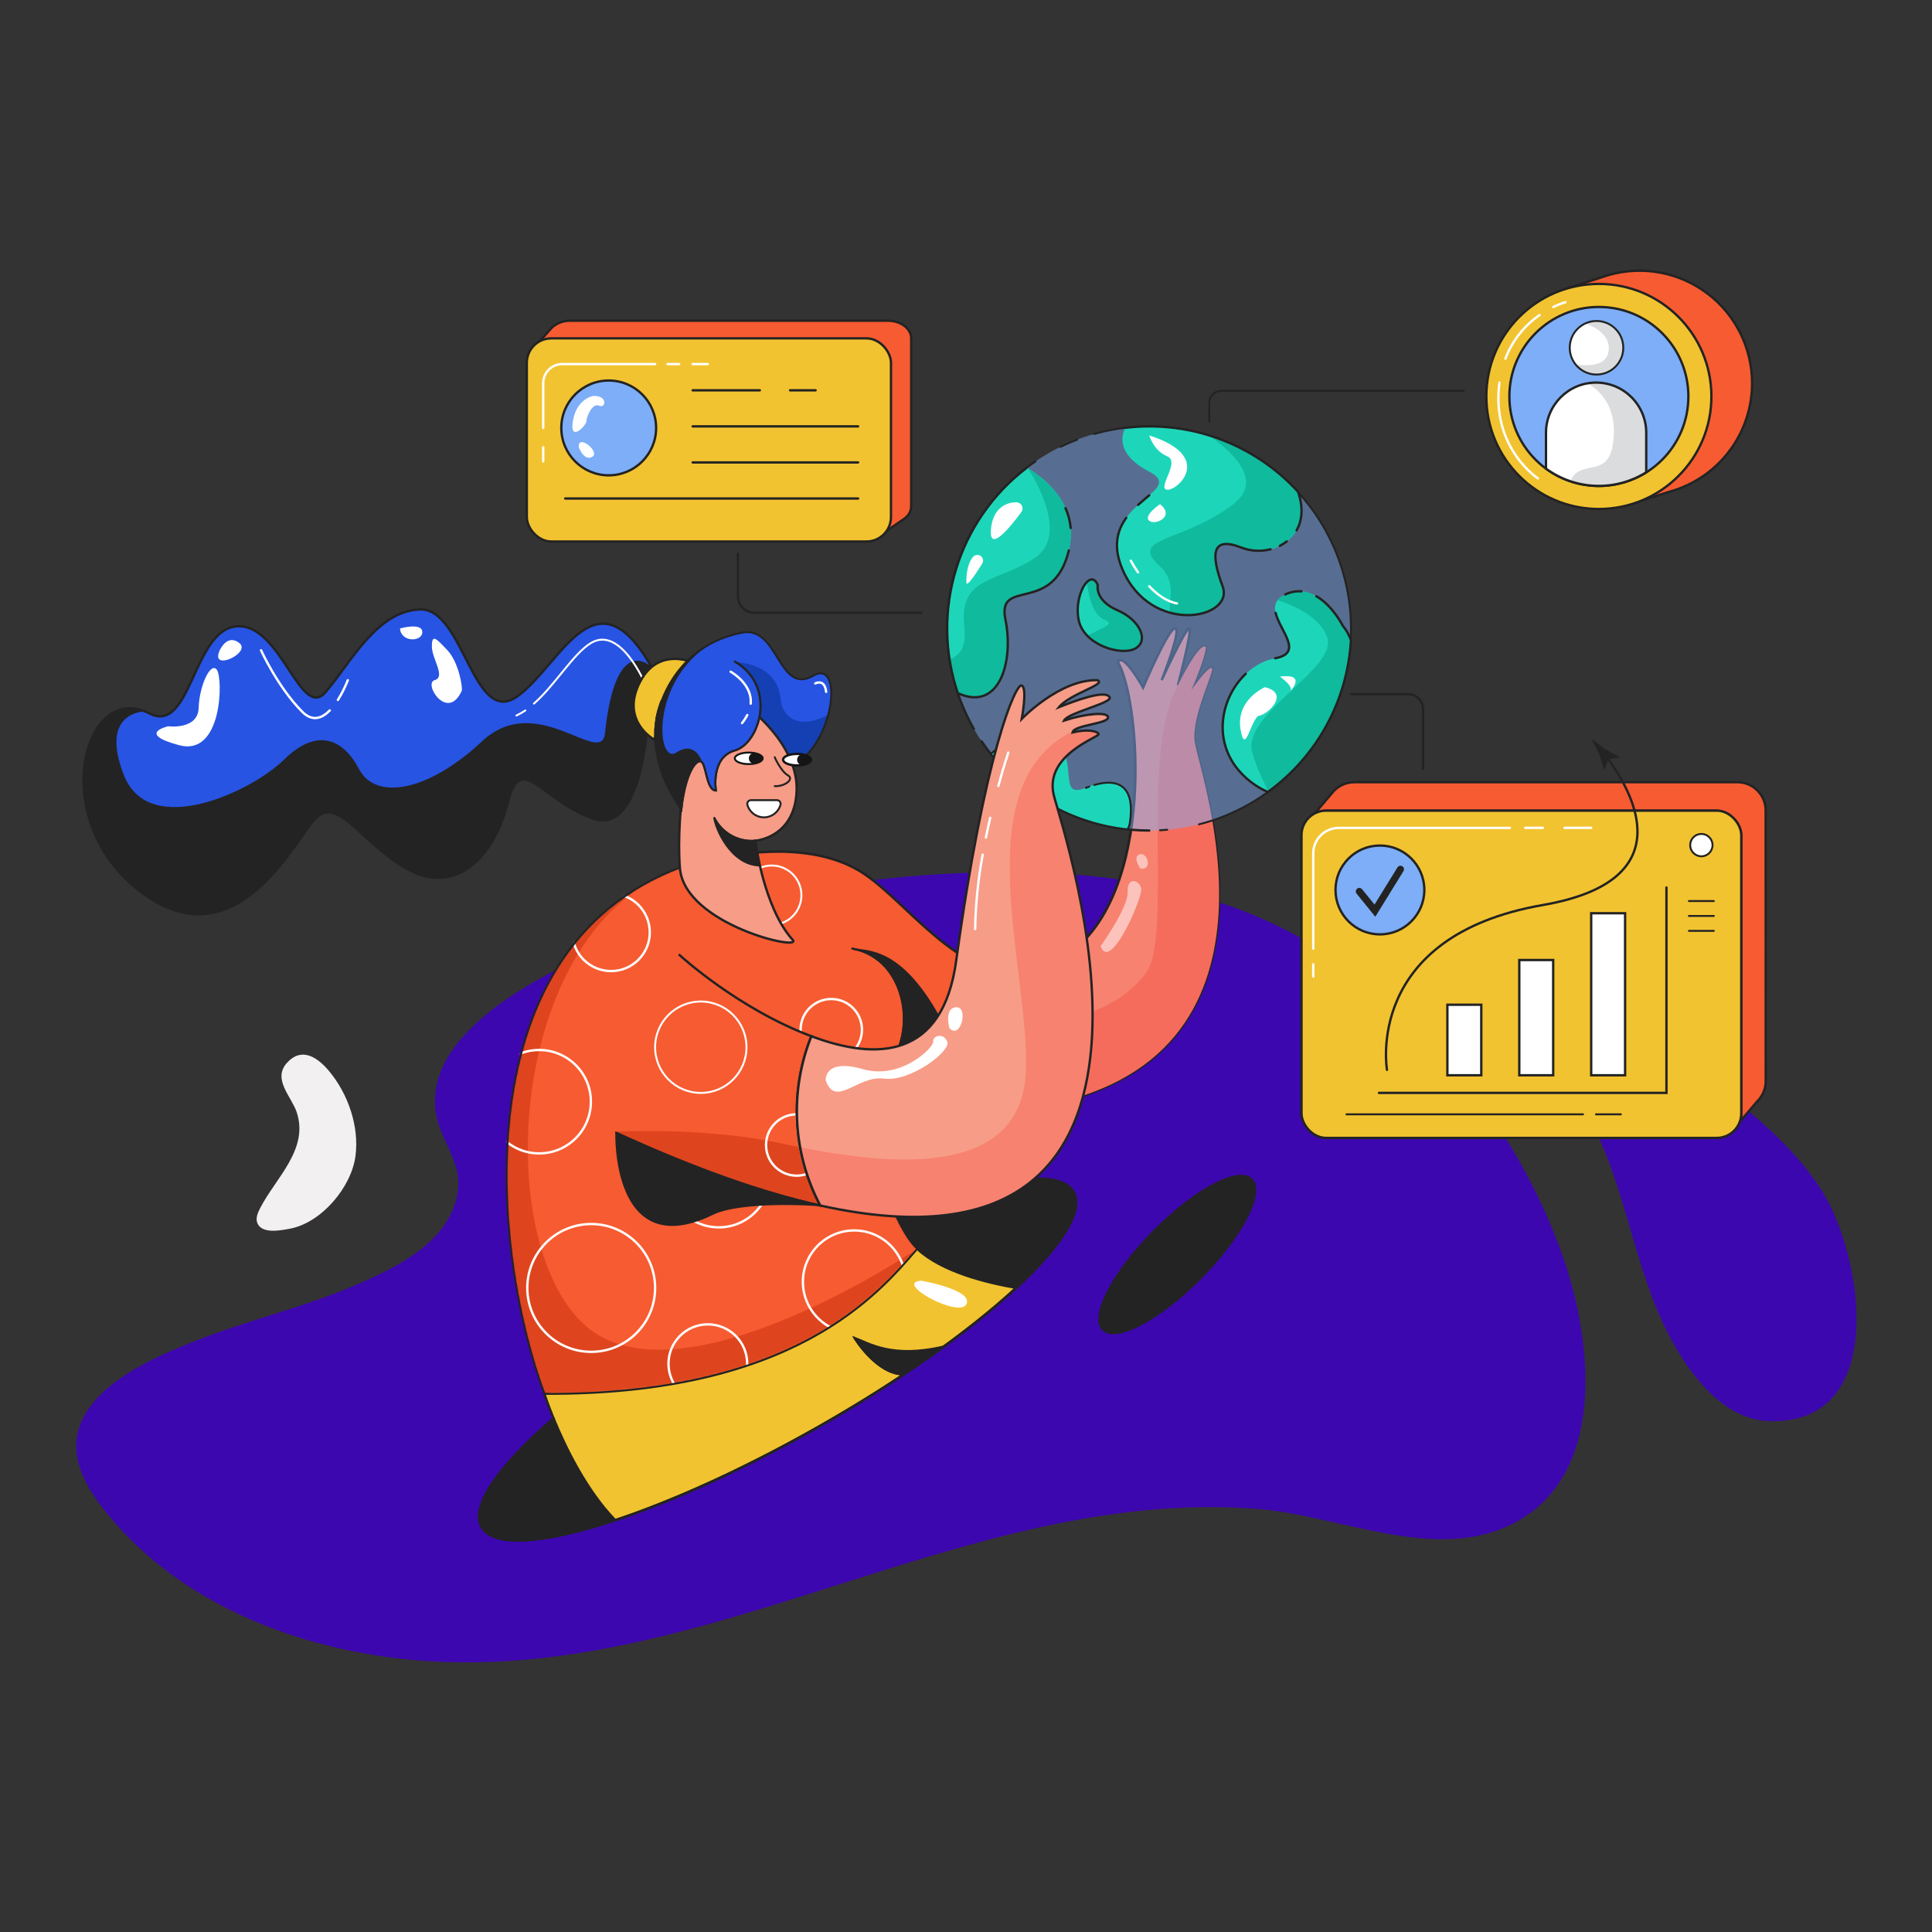 <svg width="1000" height="1000" viewBox="0 0 1000 1000" fill="none" xmlns="http://www.w3.org/2000/svg">
<rect x="0" y="0" width="1000" height="1000" fill="#333333" stroke="none"/>
<path d="M876.239 551.11C900.151 571.863 925.562 588.73 943.11 616.516C964.347 650.078 977.952 737.76 915.555 735.557C892.092 734.727 875.017 711.853 864.917 693.152C848.546 662.807 843.588 628.092 830.779 596.305C815.998 559.676 791.66 539.592 757.602 521.364C724.685 503.712 768.993 492.909 785.699 495.457C818.846 500.519 845.087 522.609 868.641 544.365C871.147 546.663 873.68 548.912 876.239 551.11Z" fill="#3D07AF"/>
<path d="M691.446 788.235C677.737 785.122 664.271 782.113 651.554 781.087C496.057 768.52 357.174 878.637 201.469 857.827C145.309 850.321 88.838 826.375 53.281 780.73C44.807 769.788 37.348 756.437 39.977 742.879C44.957 716.834 80.698 702.03 102.374 693.544C129.618 682.88 158.384 676.4 185.247 664.617C198.575 658.852 212.918 651.935 223.444 641.777C232.402 633.153 238.674 620.794 236.922 608.492C235.458 598.288 228.851 589.549 226.349 579.553C215.662 536.594 278.093 505.557 308.692 492.183C357.531 470.854 410.947 459.22 463.867 454.251C538.624 447.218 619.514 450.654 684.332 492.091C740.826 528.212 785.791 585.756 808.446 648.891C823.435 690.766 832.093 758.351 788.235 785.733C759.285 803.858 724.639 795.752 691.446 788.235Z" fill="#3D07AF"/>
<path d="M422.525 739.117C507.121 691.274 566.737 636.643 555.681 617.094C544.626 597.546 467.085 620.483 382.489 668.325C297.893 716.168 238.277 770.799 249.332 790.348C260.388 809.896 337.929 786.959 422.525 739.117Z" fill="#232323" stroke="#232323" stroke-width="1.22" stroke-linecap="round"/>
<path d="M374.433 443.921C374.433 443.921 415.144 433.74 443.909 450.239C472.675 466.738 506.03 526.08 552.286 494.304C598.542 462.529 590.068 362.27 578.608 342.739C581.179 337.239 591.59 355.952 591.59 355.952C591.59 355.952 604.918 324.753 608.261 325.306C611.605 325.86 601.24 352.055 601.24 352.055C601.24 352.055 613.173 326.113 615.398 325.306C617.623 324.499 609.633 354.672 609.633 354.672C609.633 354.672 620.517 332.097 624.137 334.784C624.137 340.052 616.655 357.128 616.655 357.128C616.655 357.128 625.313 344.722 627.181 345.783C629.049 346.843 616.447 370.871 618.43 384.141C621.128 402.161 675.282 550.164 535.857 573.05C396.431 595.936 353.438 508.128 374.433 443.921Z" fill="#F75B31" stroke="#232323" stroke-width="1.22" stroke-linecap="round"/>
<path d="M474.797 646.424C487.41 658.276 510.538 663.96 525.999 666.554C549.403 644.89 561.129 626.731 555.687 617.104C544.63 597.504 467.083 620.494 382.492 668.341C374.037 673.099 365.871 677.922 357.992 682.81C407.073 659.406 463.717 636.047 474.797 646.424Z" fill="#232323" stroke="#232323" stroke-width="1.22" stroke-linecap="round"/>
<path d="M249.339 790.322C255.45 801.114 281.829 798.958 318.515 786.794C303.354 771.218 292.401 748.286 286.591 734.139C258.182 758.743 243.344 779.704 249.339 790.322Z" fill="#232323" stroke="#232323" stroke-width="1.22" stroke-linecap="round"/>
<path d="M474.797 646.424C463.717 636.047 407.073 659.44 357.992 682.81C317.293 702.18 281.794 721.526 281.794 721.526C281.794 721.526 283.431 726.576 286.544 734.208C292.309 748.355 303.308 771.287 318.469 786.863C348.181 777.006 384.648 760.588 422.534 739.155C465.435 714.943 501.914 688.875 525.999 666.588C510.538 663.925 487.41 658.241 474.797 646.424Z" fill="#F2C330" stroke="#232323" stroke-width="1.22" stroke-linecap="round"/>
<path d="M443.909 450.239C415.086 433.74 374.433 443.921 374.433 443.921C353.438 508.128 396.42 595.982 535.845 573.05C532.305 556.229 525.134 520.223 521.791 503.367C490.673 500.657 465.954 462.864 443.909 450.239Z" fill="#F75B31" stroke="#232323" stroke-width="1.22" stroke-linecap="round"/>
<path d="M618.43 384.141C616.447 370.871 629.129 346.832 627.204 345.783C625.279 344.733 616.678 357.128 616.678 357.128C616.678 357.128 624.16 340.052 624.16 334.784C620.54 332.097 609.656 354.672 609.656 354.672C609.656 354.672 617.612 324.488 615.421 325.306C613.23 326.125 601.263 352.055 601.263 352.055C601.263 352.055 611.639 325.894 608.284 325.306C604.929 324.718 591.67 355.952 591.67 355.952C591.67 355.952 581.294 337.239 578.688 342.739C590.148 362.27 598.692 462.518 552.367 494.304C541.529 501.741 531.406 504.185 521.883 503.355C525.226 520.211 532.398 556.217 535.937 573.039C675.247 550.084 621.128 402.161 618.43 384.141Z" fill="#F78270"/>
<path fill-rule="evenodd" clip-rule="evenodd" d="M618.43 384.141C616.447 370.871 629.129 346.832 627.204 345.783C625.279 344.733 616.678 357.128 616.678 357.128C616.678 357.128 624.16 340.052 624.16 334.784C620.54 332.097 609.656 354.672 609.656 354.672C609.656 354.672 617.612 324.488 615.421 325.306C613.23 326.125 601.263 352.055 601.263 352.055C601.263 352.055 611.639 325.894 608.284 325.306C604.929 324.718 591.67 355.952 591.67 355.952C591.67 355.952 581.294 337.239 578.688 342.739C590.148 362.27 598.692 462.518 552.367 494.304C541.529 501.741 531.406 504.185 521.883 503.355C525.226 520.211 532.398 556.217 535.937 573.039C675.247 550.084 621.128 402.161 618.43 384.141Z" stroke="#232323" stroke-width="1.22" stroke-linecap="round"/>
<path d="M335.487 369.06C335.487 369.06 333.573 433.233 306.756 423.664C279.938 414.094 269.654 388.222 262.713 415.801C255.773 443.379 235.977 463.982 210.693 449.72C185.409 435.458 174.052 409.229 161.393 425.797C148.733 442.364 118.377 498.178 71.106 460.258C23.835 422.338 44.069 352.078 77.378 369.268C98.996 380.428 99.78 325.768 122.631 324.176C145.482 322.585 155.559 373.361 168.541 358.211C181.523 343.062 195.116 315.991 217.599 315.449C240.081 314.907 244.993 376.785 267.821 360.413C290.649 344.042 308.877 291.836 339.084 348.688C339.176 355.756 335.487 369.06 335.487 369.06Z" fill="#2754E3"/>
<path d="M335.487 369.06C335.487 369.06 339.176 355.756 339.084 348.734C338.45 347.581 337.827 346.428 337.205 345.275C337.124 345.275 318.758 326.332 313.143 379.448C311.217 397.607 278.047 357.012 249.512 383.68C220.977 410.347 194.298 414.152 185.881 398.138C177.465 382.123 163.883 376.601 147.039 393.168C130.194 409.736 77.332 434.559 64.188 401.343C51.045 368.127 75.014 368.219 75.014 368.219C43.159 355.387 24.988 423.226 71.106 460.258C118.377 498.178 148.733 442.353 161.393 425.797C174.052 409.24 185.397 435.458 210.693 449.72C235.988 463.982 255.773 443.368 262.713 415.801C269.654 388.234 279.95 414.083 306.756 423.664C333.561 433.245 335.487 369.06 335.487 369.06Z" fill="#232323"/>
<path fill-rule="evenodd" clip-rule="evenodd" d="M335.487 369.06C335.487 369.06 333.573 433.233 306.756 423.664C279.938 414.094 269.654 388.222 262.713 415.801C255.773 443.379 235.977 463.982 210.693 449.72C185.409 435.458 174.052 409.229 161.393 425.797C148.733 442.364 118.377 498.178 71.106 460.258C23.835 422.338 44.069 352.078 77.378 369.268C98.996 380.428 99.78 325.768 122.631 324.176C145.482 322.585 155.559 373.361 168.541 358.211C181.523 343.062 195.116 315.991 217.599 315.449C240.081 314.907 244.993 376.785 267.821 360.413C290.649 344.042 308.877 291.836 339.084 348.688C339.176 355.756 335.487 369.06 335.487 369.06Z" stroke="#232323" stroke-width="1.22" stroke-linecap="round"/>
<mask id="mask0_0_288" style="mask-type:luminance" maskUnits="userSpaceOnUse" x="262" y="442" width="213" height="280">
<path fill-rule="evenodd" clip-rule="evenodd" d="M441.108 490.972C475.5 497.256 475.846 552.701 447.068 558.996C447.426 592.685 463.21 635.84 474.797 646.366C454.793 669.528 411.281 722.172 281.794 721.468C255.473 651.289 236.172 486.384 358.638 446.7C366.375 442.962 375.091 441.752 383.553 443.241" fill="white"/>
</mask>
<g mask="url(#mask0_0_288)">
<path d="M441.108 490.972C475.5 497.256 475.846 552.701 447.068 558.996C447.426 592.685 463.21 635.84 474.797 646.366C454.793 669.528 411.281 722.172 281.794 721.468C255.473 651.289 236.172 486.384 358.638 446.7C366.375 442.962 375.091 441.752 383.553 443.241" fill="#F75B31"/>
<path d="M351.905 449.167H351.766L349.656 449.997C350.406 449.709 351.144 449.42 351.905 449.167Z" fill="#DE451F"/>
<path d="M302.501 685.693C256.164 643.703 262.263 495.308 339.142 454.678C238.409 504.865 256.971 655.29 281.794 721.492C411.281 722.195 454.793 669.552 474.797 646.389C474.797 646.424 351.271 729.908 302.501 685.693Z" fill="#DE451F"/>
<path fill-rule="evenodd" clip-rule="evenodd" d="M372.047 635.275C386.724 635.275 398.622 623.376 398.622 608.699C398.622 594.022 386.724 582.124 372.047 582.124C357.369 582.124 345.471 594.022 345.471 608.699C345.471 623.376 357.369 635.275 372.047 635.275Z" stroke="white" stroke-width="1.22"/>
<path fill-rule="evenodd" clip-rule="evenodd" d="M430.27 548.839C439.038 548.839 446.146 541.731 446.146 532.963C446.146 524.195 439.038 517.087 430.27 517.087C421.502 517.087 414.394 524.195 414.394 532.963C414.394 541.731 421.502 548.839 430.27 548.839Z" stroke="white" stroke-width="1.22"/>
<path fill-rule="evenodd" clip-rule="evenodd" d="M306.006 699.712C324.275 699.712 339.084 684.903 339.084 666.635C339.084 648.366 324.275 633.557 306.006 633.557C287.738 633.557 272.928 648.366 272.928 666.635C272.928 684.903 287.738 699.712 306.006 699.712Z" stroke="white" stroke-width="1.22"/>
<path fill-rule="evenodd" clip-rule="evenodd" d="M366.374 726.23C377.626 726.23 386.747 717.109 386.747 705.858C386.747 694.606 377.626 685.485 366.374 685.485C355.123 685.485 346.002 694.606 346.002 705.858C346.002 717.109 355.123 726.23 366.374 726.23Z" stroke="white" stroke-width="1.22"/>
<path fill-rule="evenodd" clip-rule="evenodd" d="M316.279 502.629C327.352 502.629 336.329 493.652 336.329 482.579C336.329 471.506 327.352 462.529 316.279 462.529C305.206 462.529 296.229 471.506 296.229 482.579C296.229 493.652 305.206 502.629 316.279 502.629Z" stroke="white" stroke-width="1.22"/>
<path fill-rule="evenodd" clip-rule="evenodd" d="M442.157 690.028C456.834 690.028 468.732 678.13 468.732 663.452C468.732 648.775 456.834 636.877 442.157 636.877C427.48 636.877 415.582 648.775 415.582 663.452C415.582 678.13 427.48 690.028 442.157 690.028Z" stroke="white" stroke-width="1.22"/>
<path fill-rule="evenodd" clip-rule="evenodd" d="M279.073 596.997C293.852 596.997 305.833 585.016 305.833 570.237C305.833 555.458 293.852 543.477 279.073 543.477C264.294 543.477 252.314 555.458 252.314 570.237C252.314 585.016 264.294 596.997 279.073 596.997Z" stroke="white" stroke-width="1.22"/>
</g>
<path d="M271.925 367.712C270.465 368.72 268.922 369.604 267.313 370.352" stroke="white" stroke-linecap="round"/>
<path d="M333.976 354.118C333.976 354.118 321.294 323.6 305.891 332.824C296.736 338.323 287.524 354.349 276.364 364.184" stroke="white" stroke-linecap="round"/>
<path fill-rule="evenodd" clip-rule="evenodd" d="M399.44 478.728C407.928 478.728 414.809 471.847 414.809 463.36C414.809 454.872 407.928 447.991 399.44 447.991C390.953 447.991 384.072 454.872 384.072 463.36C384.072 471.847 390.953 478.728 399.44 478.728Z" stroke="white"/>
<path d="M441.108 490.972C475.5 497.256 475.846 552.701 447.068 558.996C447.426 592.685 463.21 635.84 474.797 646.366C454.793 669.528 411.281 722.172 281.794 721.468C255.473 651.289 236.172 486.384 358.638 446.7C366.375 442.962 375.091 441.752 383.553 443.241" stroke="#232323" stroke-linecap="round"/>
<path d="M447.068 559.019C475.892 552.701 475.5 497.256 441.108 490.996C448.348 493.232 467.556 488.39 490.246 534.715C512.936 581.04 447.068 559.019 447.068 559.019Z" fill="#232323" stroke="#232323" stroke-linecap="round"/>
<path d="M535.914 573.039C675.247 550.084 621.128 402.161 618.43 384.141C616.447 370.871 629.129 346.832 627.204 345.783C625.279 344.733 616.678 357.128 616.678 357.128C616.678 357.128 624.16 340.052 624.16 334.784C620.54 332.097 609.656 354.672 609.656 354.672V354.603C589.641 390.424 607.454 485.219 592.916 504.001C576.405 525.33 548.412 529.596 527.198 530.415C530.38 546.014 533.793 562.962 535.914 573.039Z" fill="#F56C5D"/>
<path d="M338.461 382.734C338.461 382.734 320.672 372.877 331.428 352.666C342.185 332.455 362.984 344.745 362.984 344.745L338.461 382.734Z" fill="#F2C330" stroke="#232323" stroke-width="1.22"/>
<path d="M339.672 372.681C339.672 372.681 344.952 335.141 384.256 327.416C402.853 323.957 402.853 359.341 420.401 350.048C437.603 339.349 431.631 388.822 407.719 397.25C383.807 405.678 377.546 353.738 370.525 357.243L339.672 372.681Z" fill="#2754E3"/>
<path d="M404.064 361.889C402.507 345.195 386.136 343.085 380.394 342.508C395.278 351.248 386.089 364.679 381.213 375.471C386.758 388.153 394.587 401.896 407.73 397.25C418.522 393.445 425.647 381.259 428.633 370.029C412.861 378.134 404.905 370.94 404.064 361.889Z" fill="#1540B3"/>
<path d="M387.069 366.017C387.069 366.017 413.38 385.317 412.33 409.529C411.281 433.74 390.932 435.147 390.932 435.147C390.932 435.147 395.14 469.597 410.232 486.407C416.193 492.69 354.084 478.601 351.905 449.167C349.599 418.602 357.946 378.999 357.946 378.999C357.946 378.999 371.632 354.787 387.069 366.017Z" fill="#F79C87" stroke="#232323" stroke-width="1.22"/>
<path d="M370.571 409.183C370.571 409.183 367.769 391.981 380.394 388.43C393.019 384.879 402.507 355.444 380.394 342.462C358.28 329.48 317.904 368.715 352.654 418.925C354.96 398.022 361.451 391.589 363.561 394.713C365.671 397.838 366.017 409.183 370.571 409.183Z" fill="#2754E3"/>
<path opacity="0.48" d="M594.841 429.878C652.607 429.878 699.436 383.049 699.436 325.283C699.436 267.517 652.607 220.688 594.841 220.688C537.075 220.688 490.246 267.517 490.246 325.283C490.246 383.049 537.075 429.878 594.841 429.878Z" fill="#7DAEF7"/>
<path d="M504.07 377.304C490.294 353.2 486.633 324.618 493.889 297.82C494.489 295.607 495.158 293.439 495.884 291.295C496.714 288.885 497.636 286.51 498.628 284.181C499.912 281.183 501.326 278.266 502.871 275.43" stroke="#232323" stroke-width="1.22" stroke-linecap="round"/>
<path d="M594.841 429.89C591.682 429.89 588.557 429.74 585.467 429.475C554.093 426.657 525.66 409.847 508.071 383.714" stroke="#232323" stroke-width="1.22" stroke-linecap="round"/>
<path d="M562.063 407.765C546.694 413.898 559.192 393.929 545.149 380.336C536.744 372.208 522.748 381.489 512.867 390.171C530.249 412.154 555.736 426.229 583.6 429.232C584.219 428.237 584.63 427.128 584.81 425.97C587.958 405.32 577.432 401.666 562.063 407.765Z" fill="#1DD6BA"/>
<path d="M563.781 407.154L562.063 407.811" stroke="#232323" stroke-linecap="round"/>
<path d="M545.149 380.382C536.744 372.254 522.748 381.535 512.867 390.217C530.249 412.2 555.736 426.275 583.6 429.279C584.219 428.283 584.63 427.174 584.81 426.016C587.658 407.35 579.357 402.542 566.421 406.3" stroke="#232323" stroke-linecap="round"/>
<path d="M604.157 429.475C602.912 429.59 601.666 429.671 600.41 429.74" stroke="#232323" stroke-linecap="round"/>
<path d="M566.271 224.643C621.006 209.24 678.024 240.37 694.663 294.742C711.303 349.114 681.473 406.822 627.492 424.69C625.186 425.428 622.881 426.096 620.575 426.684" stroke="#232323" stroke-linecap="round"/>
<path d="M548.885 231.296C551.713 229.912 554.607 228.655 557.566 227.525" stroke="#232323" stroke-linecap="round"/>
<path d="M526.575 246.03C529.571 243.451 532.708 241.042 535.972 238.813" stroke="#232323" stroke-linecap="round"/>
<path d="M339.672 372.681C339.672 372.681 344.952 335.141 384.256 327.416C402.853 323.957 402.853 359.341 420.401 350.048C436.98 339.73 432.034 385.34 410.278 396.166" stroke="#232323" stroke-linecap="round"/>
<path d="M380.394 342.508C402.507 355.49 393.076 384.96 380.394 388.476C367.712 391.992 370.571 409.229 370.571 409.229C366.017 409.229 365.659 397.999 363.561 394.84C361.463 391.681 354.937 398.115 352.654 419.052C337.401 397.008 336.628 377.073 342.428 362.754" stroke="#232323" stroke-linecap="round"/>
<path d="M342.427 362.673C336.663 376.993 337.401 396.927 352.654 418.971C354.96 398.068 361.451 391.635 363.561 394.76C365.671 397.884 366.017 409.148 370.571 409.148C370.571 409.148 367.769 391.946 380.394 388.395C393.019 384.844 402.507 355.41 380.394 342.428" stroke="#232323" stroke-linecap="round"/>
<path d="M390.932 435.147C382.11 435.914 373.709 431.234 369.718 423.329L390.932 435.147Z" fill="#F79C87"/>
<path d="M390.932 435.147C382.11 435.914 373.709 431.234 369.718 423.329" stroke="#232323" stroke-linecap="round"/>
<path d="M390.932 435.147C382.11 435.914 373.709 431.234 369.718 423.329C370.19 428.241 377.961 447.61 393.261 447.991C391.981 441.65 390.932 435.147 390.932 435.147Z" fill="#232323" stroke="#232323" stroke-linecap="round"/>
<path d="M401.02 391.923C401.02 392.269 404.398 399.394 407.834 401.331C411.27 403.268 406.128 407.2 401.02 406.9" stroke="#232323" stroke-linecap="round"/>
<path d="M388.672 414.164C388.089 414.166 387.54 414.438 387.183 414.9C386.827 415.362 386.705 415.962 386.85 416.527C387.91 420.387 391.419 423.063 395.422 423.063C399.426 423.063 402.935 420.387 403.995 416.527C404.14 415.962 404.017 415.362 403.661 414.9C403.305 414.438 402.756 414.166 402.173 414.164C398.68 414.129 392.073 414.152 388.672 414.164Z" fill="white" stroke="#232323" stroke-linecap="round"/>
<path d="M387.554 395.497C391.54 395.497 394.771 394.16 394.771 392.511C394.771 390.862 391.54 389.525 387.554 389.525C383.568 389.525 380.336 390.862 380.336 392.511C380.336 394.16 383.568 395.497 387.554 395.497Z" fill="white" stroke="#161515"/>
<path d="M390.136 389.733C392.846 390.159 394.748 391.243 394.748 392.511C394.748 393.78 392.823 394.817 390.136 395.29C388.699 395.159 387.599 393.954 387.599 392.511C387.599 391.069 388.699 389.864 390.136 389.733Z" fill="#161515"/>
<path d="M463.636 628.968C511.944 609.806 548.366 604.134 555.687 617.07C566.732 636.612 507.125 691.25 422.534 739.085C337.943 786.921 260.396 809.876 249.339 790.322C243.344 779.704 258.182 758.743 286.544 734.139" stroke="#232323" stroke-width="1.22" stroke-linecap="round"/>
<path d="M412.549 396.189C416.536 396.189 419.767 394.852 419.767 393.203C419.767 391.554 416.536 390.217 412.549 390.217C408.563 390.217 405.332 391.554 405.332 393.203C405.332 394.852 408.563 396.189 412.549 396.189Z" fill="white" stroke="#161515" stroke-width="1.22"/>
<path d="M415.132 390.471C417.841 390.897 419.744 391.981 419.744 393.249C419.744 394.517 417.818 395.555 415.132 396.028C413.695 395.897 412.595 394.692 412.595 393.249C412.595 391.806 413.695 390.602 415.132 390.471V390.471Z" fill="#161515"/>
<path d="M318.988 586.39C360.552 605.448 395.394 617.519 424.54 623.964C410.183 596.858 408.495 564.804 419.928 536.341C381.558 521.894 351.709 494.304 351.709 494.304" fill="#F75B31"/>
<path d="M318.988 586.39C360.552 605.448 395.394 617.519 424.54 623.964C410.183 596.858 408.495 564.804 419.928 536.341C381.558 521.894 351.709 494.304 351.709 494.304" fill="#F75B31"/>
<path d="M318.988 586.39C360.552 605.448 395.394 617.519 424.54 623.964C410.183 596.858 408.495 564.804 419.928 536.341C381.558 521.894 351.709 494.304 351.709 494.304" fill="#F75B31"/>
<path d="M414.129 593.826C411.12 593.227 408.18 592.616 405.332 592.005C373.453 585.087 339.153 584.983 319.23 585.721L318.988 586.39C360.552 605.448 395.394 617.519 424.54 623.964C419.597 614.489 416.088 604.332 414.129 593.826Z" fill="#DE451F"/>
<path fill-rule="evenodd" clip-rule="evenodd" d="M412.376 576.774C403.608 576.774 396.5 583.882 396.5 592.65C396.5 601.418 403.608 608.526 412.376 608.526C414.177 608.524 415.963 608.212 417.657 607.604C414.366 597.649 412.586 587.257 412.376 576.774Z" stroke="white" stroke-width="1.22"/>
<path d="M318.988 586.39C360.552 605.448 395.394 617.519 424.54 623.964C410.183 596.858 408.495 564.804 419.928 536.341C381.558 521.894 351.709 494.304 351.709 494.304" stroke="#232323" stroke-width="1.22" stroke-linecap="round"/>
<path d="M545.449 411.639C540.295 390.574 569.188 381.547 568.658 379.967C568.127 378.388 562.697 377.246 555.157 379.091C556.114 375.056 574.457 374.698 573.489 371.02C572.82 368.472 562.167 369.256 550.764 372.946C552.701 368.911 575.898 363.861 574.365 360.932C572.174 356.712 556.114 362.858 548.135 366.017C553.9 358.995 572.958 354.257 568.047 352.066C548.573 351.536 528.847 372.093 528.847 372.093C528.847 372.093 531.89 356.194 528.847 354.799C525.803 353.404 509.662 389.652 494.927 497.268C488.009 547.882 453.998 549.15 419.986 536.352C408.553 564.815 410.24 596.87 424.598 623.976C632.969 670.209 549.957 430.109 545.449 411.639Z" fill="#F79C87"/>
<path d="M555.157 379.091C555.218 378.844 555.336 378.615 555.503 378.422C498.536 405.897 533.47 503.378 530.945 555.157C528.293 609.345 462.506 603.488 414.129 593.826C416.077 604.33 419.574 614.487 424.505 623.964C632.934 670.209 549.922 430.109 545.414 411.639C540.261 390.574 569.153 381.547 568.623 379.967C568.093 378.388 562.697 377.246 555.157 379.091Z" fill="#F78270"/>
<path d="M562.801 375.482C565.757 374.906 568.673 374.136 571.529 373.176C568.575 373.767 565.66 374.537 562.801 375.482Z" fill="#F78270"/>
<path fill-rule="evenodd" clip-rule="evenodd" d="M545.449 411.639C540.295 390.574 569.188 381.547 568.658 379.967C568.127 378.388 562.697 377.246 555.157 379.091C556.114 375.056 574.457 374.698 573.489 371.02C572.82 368.472 562.167 369.256 550.764 372.946C552.701 368.911 575.898 363.861 574.365 360.932C572.174 356.712 556.114 362.858 548.135 366.017C553.9 358.995 572.958 354.257 568.047 352.066C548.573 351.536 528.847 372.093 528.847 372.093C528.847 372.093 531.89 356.194 528.847 354.799C525.803 353.404 509.662 389.652 494.927 497.268C488.009 547.882 453.998 549.15 419.986 536.352C408.553 564.815 410.24 596.87 424.598 623.976C632.969 670.209 549.957 430.109 545.449 411.639V411.639Z" stroke="#232323" stroke-width="1.22" stroke-linecap="round"/>
<path d="M621.517 661.339C642.726 639.892 654.483 617.13 647.778 610.499C641.072 603.868 618.443 615.879 597.234 637.326C576.026 658.774 564.268 681.535 570.973 688.166C577.679 694.797 600.308 682.786 621.517 661.339Z" fill="#232323" stroke="#232323" stroke-width="1.22" stroke-linecap="round"/>
<path d="M671.869 254.539C652.084 232.942 624.131 220.658 594.841 220.688C590.761 220.697 586.684 220.939 582.631 221.415C582.332 221.864 574.676 233.578 594.841 244.128C602.912 248.371 600.214 251.737 594.841 256.372C586.574 263.509 572.001 273.666 581.006 294.661C595.786 329.249 639.125 320.395 632.888 303.55C626.651 286.706 627.123 277.356 642.561 283.432C657.999 289.508 680.136 278.485 671.869 254.539Z" fill="#1DD6BA"/>
<path d="M642.527 283.432C657.964 289.519 680.136 278.485 671.869 254.539C659.344 240.914 643.431 230.853 625.751 225.381C639.967 235.354 653.341 249.466 638.353 260.972C612.147 281.091 583.335 277.736 600.444 293.255C609.576 301.521 604.445 312.336 605.656 317.19C621.382 321.502 636.785 314.088 632.888 303.585C626.628 286.706 627.089 277.356 642.527 283.432Z" fill="#10BA9D"/>
<path d="M671.108 274.508C673.956 269.492 674.717 262.782 671.869 254.539C652.084 232.942 624.131 220.658 594.841 220.688C590.761 220.697 586.684 220.939 582.631 221.415" stroke="#232323" stroke-width="1.22" stroke-linecap="round"/>
<path d="M662.449 282.532C663.723 281.88 664.931 281.108 666.058 280.226" stroke="#232323" stroke-width="1.22" stroke-linecap="round"/>
<path d="M582.943 268.028C578.331 274.381 575.898 282.797 580.959 294.661C595.74 329.249 639.079 320.395 632.842 303.55C626.604 286.706 627.077 277.356 642.515 283.432C647.352 285.286 652.648 285.589 657.665 284.296" stroke="#232323" stroke-width="1.22" stroke-linecap="round"/>
<path d="M594.841 256.372C593.112 257.871 591.094 259.496 589.076 261.341" stroke="#232323" stroke-width="1.22" stroke-linecap="round"/>
<path d="M568.196 302.755C568.196 302.755 566.432 310.699 578.365 315.852C590.298 321.006 594.864 331.878 587.497 335.74C580.129 339.603 561.175 333.896 558.362 321.133C555.549 308.37 564.311 293.624 568.196 302.755Z" fill="#1DD6BA"/>
<path d="M578.4 315.852C566.467 310.699 568.231 302.755 568.231 302.755C566.755 299.296 564.576 299.296 562.593 301.244C563.331 308.047 565.487 318.4 571.817 320.844C578.146 323.289 568.6 325.514 562.858 329.042C569.661 336.052 581.94 338.646 587.543 335.717C594.864 331.878 590.298 320.994 578.4 315.852Z" fill="#10BA9D"/>
<path fill-rule="evenodd" clip-rule="evenodd" d="M568.196 302.755C568.196 302.755 566.432 310.699 578.365 315.852C590.298 321.006 594.864 331.878 587.497 335.74C580.129 339.603 561.175 333.896 558.362 321.133C555.549 308.37 564.311 293.624 568.196 302.755Z" stroke="#232323" stroke-width="1.22" stroke-linecap="round"/>
<path d="M695.032 323.877C695.032 323.877 682.776 299.561 665.24 307.736C647.703 315.91 681.023 336.905 659.971 340.767C638.918 344.63 623.365 374.675 639.621 396.869C643.961 402.568 649.678 407.071 656.235 409.955C681.66 391.545 697.455 362.675 699.251 331.336C698.278 328.628 696.851 326.106 695.032 323.877Z" fill="#1DD6BA"/>
<path d="M699.251 331.336C698.278 328.628 696.851 326.106 695.032 323.877C695.032 323.877 682.776 299.561 665.24 307.736C663.718 308.374 662.376 309.375 661.331 310.652C669.897 313.443 683.387 319.415 686.984 330.033C692.357 345.944 642.527 369.81 648.141 389.456C651.404 400.882 655.059 405.297 656.304 409.944C681.698 391.52 697.467 362.659 699.251 331.336Z" fill="#10BA9D"/>
<path d="M673.668 306.075C670.765 305.864 667.859 306.421 665.24 307.689" stroke="#232323" stroke-width="1.22" stroke-linecap="round"/>
<path d="M644.775 348.78C632.877 360.091 627.688 380.601 639.621 396.869C643.962 402.568 649.678 407.071 656.235 409.955C681.66 391.545 697.455 362.675 699.251 331.336C698.278 328.628 696.851 326.106 695.032 323.877C695.032 323.877 689.82 313.5 681.335 308.6" stroke="#232323" stroke-width="1.22" stroke-linecap="round"/>
<path d="M660.259 317.201C662.415 326.505 674.993 337.954 660.005 340.721" stroke="#232323" stroke-width="1.22" stroke-linecap="round"/>
<path d="M490.246 325.283C490.246 336.654 492.108 347.949 495.757 358.719C517.455 368.622 524.823 342.047 520.407 320.672C515.853 298.558 544.976 318.562 553.22 284.873C558.604 262.898 543.005 248.993 531.51 241.972C505.47 261.75 490.198 292.584 490.246 325.283Z" fill="#1DD6BA"/>
<path d="M532.098 242.421C532.098 242.421 554.557 275.718 535.972 288.539C517.386 301.36 496.322 297.924 499.078 323.646C500.484 336.478 496.057 339.234 491.468 341.424C492.387 347.3 493.806 353.085 495.711 358.719C517.409 368.622 524.777 342.047 520.361 320.672C515.807 298.558 544.93 318.562 553.174 284.873C558.512 263.347 543.535 249.547 532.098 242.421V242.421Z" fill="#10BA9D"/>
<path d="M554.188 273.274C553.866 269.734 552.962 266.271 551.513 263.024" stroke="#232323" stroke-width="1.22" stroke-linecap="round"/>
<path d="M531.51 242.052C495.763 269.246 481.376 316.23 495.769 358.776C517.467 368.68 524.834 342.105 520.419 320.729C515.864 298.616 544.988 318.619 553.231 284.93" stroke="#232323" stroke-width="1.22" stroke-linecap="round"/>
<path d="M913.906 419.49C913.906 411.421 907.368 404.877 899.298 404.871H700.923C696.408 404.88 692.151 406.979 689.394 410.555L676.4 425.935C676.4 425.935 681.865 429.336 686.327 429.175V559.63C686.327 567.7 692.865 574.243 700.935 574.249H894.744L897.892 583.68L909.513 570.087C910.131 569.493 910.691 568.84 911.185 568.139L911.266 568.047C913.001 565.588 913.932 562.651 913.929 559.642L913.906 419.49Z" fill="#F75B31" stroke="#232323" stroke-width="1.22" stroke-linecap="round"/>
<rect x="673.656" y="419.594" width="227.614" height="169.379" rx="12.67" fill="#F2C330" stroke="#232323" stroke-width="1.22" stroke-linecap="round"/>
<rect x="673.656" y="419.594" width="227.614" height="169.379" rx="12.67" fill="#F2C330"/>
<rect x="673.656" y="419.594" width="227.614" height="169.379" rx="12.67" stroke="#232323" stroke-width="1.22" stroke-linecap="round"/>
<path d="M471.638 175.067C471.638 170.063 466.219 165.993 459.543 165.993H295.249C291.73 165.91 288.313 167.172 285.691 169.521L276.053 180.405C278.383 180.897 280.762 181.125 283.143 181.085V262.068C283.143 267.083 288.562 271.141 295.249 271.141H455.75V276.998L467.96 268.559C468.455 268.217 468.918 267.831 469.343 267.406L469.413 267.348C470.799 265.96 471.593 264.087 471.626 262.125L471.638 175.067Z" fill="#F75B31" stroke="#232323" stroke-width="1.22" stroke-linecap="round"/>
<rect x="272.675" y="175.136" width="188.494" height="105.148" rx="12.67" fill="#F2C330" stroke="#232323" stroke-width="1.22" stroke-linecap="round"/>
<path d="M699.251 359.272H728.813C733.098 359.272 736.572 362.746 736.572 367.031V397.953" stroke="#232323" stroke-width="1.22" stroke-linecap="round"/>
<path d="M862.554 459.359V565.683H713.767" stroke="#232323" stroke-width="1.22" stroke-linecap="round"/>
<path d="M823.596 472.698H841.144V556.563H823.596V472.698Z" fill="white" stroke="#232323" stroke-width="1.22" stroke-linecap="round"/>
<path d="M786.379 496.91H803.927V556.563H786.379V496.91Z" fill="white" stroke="#232323" stroke-width="1.22" stroke-linecap="round"/>
<path d="M749.162 520.061H766.71V556.552H749.162V520.061Z" fill="white" stroke="#232323" stroke-width="1.22" stroke-linecap="round"/>
<path d="M717.906 553.75C717.906 553.75 705.685 484.574 798.612 468.432C871.247 455.819 845.594 410.209 830.894 390.874" stroke="#232323" stroke-width="1.22" stroke-linecap="round"/>
<path d="M832.474 392.938L830.525 398.541L830.329 398.472L827.62 390.032C826.282 387.404 824.933 384.787 823.596 382.169L830.514 387.611L838.284 391.9V392.085L832.474 392.938Z" fill="#232323"/>
<path d="M714.24 483.628C726.936 483.628 737.229 473.335 737.229 460.639C737.229 447.942 726.936 437.649 714.24 437.649C701.543 437.649 691.25 447.942 691.25 460.639C691.25 473.335 701.543 483.628 714.24 483.628Z" fill="#7DAEF7" stroke="#232323" stroke-width="1.22" stroke-linecap="round"/>
<path d="M703.586 461.399L711.657 471.349L724.881 449.928" stroke="#232323" stroke-width="3.65" stroke-linecap="round"/>
<path d="M381.939 286.706V308.52C381.939 313.314 385.826 317.201 390.62 317.201H476.826" stroke="#232323" stroke-width="1.22" stroke-linecap="round"/>
<path d="M315.068 246.03C328.618 246.03 339.603 235.046 339.603 221.496C339.603 207.945 328.618 196.961 315.068 196.961C301.518 196.961 290.534 207.945 290.534 221.496C290.534 235.046 301.518 246.03 315.068 246.03Z" fill="#7DAEF7" stroke="#232323" stroke-width="1.22" stroke-linecap="round"/>
<path d="M358.523 202.022H393.295H358.523Z" fill="white"/>
<path d="M358.523 202.022H393.295" stroke="#232323" stroke-width="1.22" stroke-linecap="round"/>
<path d="M408.941 202.022H422.153H408.941Z" fill="white"/>
<path d="M408.941 202.022H422.153" stroke="#232323" stroke-width="1.22" stroke-linecap="round"/>
<path d="M358.523 220.688H444.152H358.523Z" fill="white"/>
<path d="M358.523 220.688H444.152" stroke="#232323" stroke-width="1.22" stroke-linecap="round"/>
<path d="M358.523 239.355H444.152H358.523Z" fill="white"/>
<path d="M358.523 239.355H444.152" stroke="#232323" stroke-width="1.22" stroke-linecap="round"/>
<path d="M292.551 258.021H444.152H292.551Z" fill="white"/>
<path d="M292.551 258.021H444.152" stroke="#232323" stroke-width="1.22" stroke-linecap="round"/>
<path d="M906.884 198.368C906.877 180.143 898.344 162.971 883.822 151.96C869.3 140.948 850.462 137.366 832.912 142.277L832.497 142.404C831.159 142.796 829.833 143.211 828.531 143.684L810.429 149.506L813.508 151.892C793.702 166.858 785.56 192.734 793.228 216.344C800.896 239.954 822.688 256.107 847.508 256.58L843.911 260.961L864.26 254.47C865.782 254.043 867.281 253.582 868.745 253.04C891.654 244.603 906.877 222.781 906.884 198.368Z" fill="#F75B31" stroke="#232323" stroke-width="1.22" stroke-linecap="round"/>
<path d="M827.574 263.451C859.742 263.451 885.82 237.373 885.82 205.204C885.82 173.036 859.742 146.958 827.574 146.958C795.405 146.958 769.327 173.036 769.327 205.204C769.327 237.373 795.405 263.451 827.574 263.451Z" fill="#F2C330" stroke="#232323" stroke-width="1.22" stroke-linecap="round"/>
<path d="M827.574 251.53C853.158 251.53 873.899 230.789 873.899 205.204C873.899 179.62 853.158 158.879 827.574 158.879C801.989 158.879 781.249 179.62 781.249 205.204C781.249 230.789 801.989 251.53 827.574 251.53Z" fill="#7DAEF7"/>
<path fill-rule="evenodd" clip-rule="evenodd" d="M827.574 251.53C853.158 251.53 873.899 230.789 873.899 205.204C873.899 179.62 853.158 158.879 827.574 158.879C801.989 158.879 781.249 179.62 781.249 205.204C781.249 230.789 801.989 251.53 827.574 251.53Z" stroke="#232323" stroke-width="1.22" stroke-linecap="round"/>
<path d="M826.179 198.022C811.837 198.022 800.209 209.644 800.203 223.986V242.571C815.481 253.753 836.029 254.507 852.085 244.474V223.986C852.085 209.669 840.496 198.053 826.179 198.022V198.022Z" fill="white"/>
<path opacity="0.6" d="M826.179 198.022C824.585 198.024 822.994 198.175 821.428 198.471C821.867 198.656 837.639 205.493 835.068 228.229C832.762 248.912 818.004 236.622 812.816 249.12C825.955 253.543 840.384 251.851 852.143 244.508V223.986C852.143 209.646 840.518 198.022 826.179 198.022V198.022Z" fill="#C3C5C7"/>
<path fill-rule="evenodd" clip-rule="evenodd" d="M826.179 198.022C811.837 198.022 800.209 209.644 800.203 223.986V242.571C815.481 253.753 836.029 254.507 852.085 244.474V223.986C852.085 209.669 840.496 198.053 826.179 198.022V198.022Z" stroke="#232323" stroke-width="1.22" stroke-linecap="round"/>
<path d="M826.352 193.86C834.005 193.86 840.21 187.655 840.21 180.001C840.21 172.347 834.005 166.143 826.352 166.143C818.698 166.143 812.493 172.347 812.493 180.001C812.493 187.655 818.698 193.86 826.352 193.86Z" fill="white"/>
<path opacity="0.6" d="M826.352 166.131C824.561 166.132 822.787 166.481 821.129 167.157L820.472 167.457C820.472 167.457 834.653 171.469 832.474 182.376C831.021 189.663 821.59 189.501 815.491 188.602C819.515 193.639 826.485 195.229 832.295 192.436C838.105 189.642 841.216 183.206 839.795 176.917C838.374 170.629 832.798 166.155 826.352 166.131V166.131Z" fill="#C3C5C7"/>
<path fill-rule="evenodd" clip-rule="evenodd" d="M826.352 193.86C834.005 193.86 840.21 187.655 840.21 180.001C840.21 172.347 834.005 166.143 826.352 166.143C818.698 166.143 812.493 172.347 812.493 180.001C812.493 187.655 818.698 193.86 826.352 193.86Z" stroke="#232323" stroke-linecap="round"/>
<path d="M757.625 202.311H632.023C628.642 202.311 625.901 205.052 625.901 208.433V218.279" stroke="#232323" stroke-linecap="round"/>
<path d="M696.922 576.774H819.388" stroke="#232323" stroke-linecap="round"/>
<path d="M826.052 576.774H838.965" stroke="#232323" stroke-linecap="round"/>
<path d="M874.176 466.38H887.077" stroke="#232323" stroke-linecap="round"/>
<path d="M874.176 474.093H887.077" stroke="#232323" stroke-linecap="round"/>
<path d="M874.176 481.818H887.077" stroke="#232323" stroke-linecap="round"/>
<path d="M880.621 443.218C883.817 443.218 886.408 440.626 886.408 437.43C886.408 434.233 883.817 431.642 880.621 431.642C877.424 431.642 874.833 434.233 874.833 437.43C874.833 440.626 877.424 443.218 880.621 443.218Z" fill="white" stroke="#232323" stroke-linecap="round"/>
<path d="M442.157 692.368C442.157 692.368 453.444 711.219 467.625 711.438" stroke="#232323" stroke-linecap="round"/>
<path d="M488.471 696.922C461.446 703.241 449.87 695.17 442.146 692.368C442.146 692.368 453.433 711.219 467.614 711.438C474.912 706.573 481.887 701.73 488.471 696.934V696.922Z" fill="#232323" stroke="#232323" stroke-linecap="round"/>
<path fill-rule="evenodd" clip-rule="evenodd" d="M362.731 565.683C375.791 565.683 386.378 555.096 386.378 542.036C386.378 528.976 375.791 518.389 362.731 518.389C349.671 518.389 339.084 528.976 339.084 542.036C339.084 555.096 349.671 565.683 362.731 565.683Z" stroke="white"/>
<path d="M424.54 623.964C422.234 623.457 382.907 621.128 368.496 628.495C316.878 653.41 318.988 586.39 318.988 586.39C360.552 605.448 395.394 617.519 424.54 623.964Z" fill="#232323"/>
<path d="M424.54 623.964C422.234 623.457 382.907 621.128 368.496 628.495C316.878 653.41 318.988 586.39 318.988 586.39C360.552 605.448 395.394 617.519 424.54 623.964" stroke="#232323" stroke-linecap="round"/>
<path d="M350.049 389.525C339.88 396.189 336.213 352.516 368.415 332.87C357.019 338.915 348.116 348.781 343.269 360.736C341.652 364.24 340.49 367.936 339.81 371.735C339.695 372.346 339.649 372.681 339.649 372.681C337.608 385.686 340.664 401.677 352.631 418.971C354.937 398.068 361.428 391.635 363.538 394.76C363.561 394.794 360.217 382.861 350.049 389.525Z" fill="#232323"/>
<path d="M87.04 375.92C87.04 375.92 102.478 377.95 102.823 366.363C103.169 354.776 109.142 342.151 112.301 346.763C115.46 351.374 115.114 391.727 92.701 385.709C70.287 379.691 87.04 375.92 87.04 375.92Z" fill="white"/>
<path d="M113.765 336.536C113.765 336.536 117.604 327.808 123.922 332.87C130.24 337.931 108.392 348.181 113.765 336.536Z" fill="white"/>
<path d="M238.986 357.589C239.585 356.274 237.579 342.958 231.607 336.594C225.635 330.229 223.536 328.027 223.536 334.564C223.536 341.102 230.915 350.383 224.943 352.055C218.971 353.726 231.607 373.741 238.986 357.589Z" fill="white"/>
<path d="M207.049 325.283C207.049 325.283 218.579 322.009 218.579 327.174C218.579 332.339 207.499 332.604 207.049 325.283Z" fill="white"/>
<path d="M170.697 367.712C166.708 371.781 161.762 373.718 156.516 368.472C143.833 355.79 135.117 336.594 135.117 336.594" stroke="white" stroke-width="1.22" stroke-linecap="round"/>
<path d="M180.024 352.078C178.632 355.633 176.915 359.053 174.894 362.293" stroke="white" stroke-width="1.22" stroke-linecap="round"/>
<path d="M386.793 370.087C386.027 371.572 385.116 372.978 384.072 374.283" stroke="white" stroke-width="1.22" stroke-linecap="round"/>
<path d="M378.18 347.673C378.18 347.673 389.468 353.865 388.557 364.23" stroke="white" stroke-width="1.22" stroke-linecap="round"/>
<path d="M421.98 353.738C421.98 353.738 426.892 351.098 427.595 358.119" stroke="white" stroke-width="1.22" stroke-linecap="round"/>
<path d="M427.365 559.134C427.365 559.134 426.431 547.605 446.55 553.37C466.669 559.134 483.513 541.909 483.04 539.096C482.568 536.283 488.205 534.185 490.304 539.096C492.402 544.008 471.142 560.149 457.549 558.281C443.956 556.413 432.449 573.788 427.365 559.134Z" fill="white"/>
<path d="M491.399 532.109C491.399 532.109 488.528 521.583 494.996 521.352C501.464 521.122 497.233 538.485 491.399 532.109Z" fill="white"/>
<path d="M476.826 662.888C476.826 662.888 503.862 667.568 500.208 675.051C496.553 682.534 462.241 663.821 476.826 662.888Z" fill="white"/>
<path d="M594.841 225.381C594.841 225.381 597.147 233.371 604.157 236.184C611.167 238.997 598.542 253.017 604.157 253.478C609.772 253.939 628.564 236.115 594.841 225.381H594.841Z" fill="white"/>
<path d="M600.41 260.972C600.41 260.972 591.601 266.887 594.841 269.55C598.081 272.213 608.377 267.106 600.41 260.972Z" fill="white"/>
<path d="M654.69 355.686C654.69 355.686 639.702 362.154 642.065 377.304C644.429 392.454 647.68 370.951 651.888 370.386C656.097 369.821 667.984 358.915 654.69 355.686Z" fill="white"/>
<path d="M662.449 350.221C662.449 350.221 670.359 355.571 667.661 358.119C664.963 360.667 678.844 348.123 662.449 350.221Z" fill="white"/>
<path d="M594.841 303.424C598.761 307.574 603.696 311.344 609.195 312.324" stroke="white" stroke-width="1.22" stroke-linecap="round"/>
<path d="M585.318 290.222C586.441 292.297 587.681 294.306 589.03 296.241" stroke="white" stroke-width="1.22" stroke-linecap="round"/>
<path d="M508.636 442.353C506.273 455.059 504.97 467.939 504.739 480.861" stroke="white" stroke-width="1.22" stroke-linecap="round"/>
<path d="M512.521 423.329C511.772 426.592 511.022 430.005 510.307 433.521" stroke="white" stroke-width="1.22" stroke-linecap="round"/>
<path d="M521.906 389.525C521.906 389.525 519.6 396.247 516.741 406.819" stroke="white" stroke-width="1.22" stroke-linecap="round"/>
<path d="M526.137 259.981C527.324 260.01 528.397 260.696 528.922 261.761C529.447 262.826 529.338 264.094 528.639 265.054C523.37 272.225 512.117 286.302 512.867 274.508C513.582 263.301 520.603 259.888 526.137 259.981Z" fill="white"/>
<path d="M503.805 288.089C504.851 287.039 506.516 286.933 507.688 287.841C508.86 288.749 509.172 290.388 508.417 291.664C505.131 296.967 500.288 304.288 500.196 301.487C500.104 298.685 500.496 291.548 503.805 288.089Z" fill="white"/>
<path opacity="0.52" d="M569.661 489.762C569.661 489.762 584.038 469.77 583.669 461.538C583.3 453.306 590.287 455.566 590.736 460.235C591.186 464.905 574.687 503.586 569.661 489.762H569.661Z" fill="white"/>
<path opacity="0.52" d="M590.252 449.536C590.252 449.536 585.883 443.54 589.929 442.215C593.976 440.889 596.743 450.689 590.252 449.536Z" fill="white"/>
<path d="M679.732 499.124V505.442" stroke="white" stroke-width="1.22" stroke-linecap="round"/>
<path d="M781.491 428.518H692.945C689.44 428.518 686.08 429.91 683.602 432.388C681.124 434.865 679.732 438.226 679.732 441.73V490.996" stroke="white" stroke-width="1.22" stroke-linecap="round"/>
<path d="M798.566 428.483H789.446" stroke="white" stroke-width="1.22" stroke-linecap="round"/>
<path d="M823.596 428.483H809.795" stroke="white" stroke-width="1.22" stroke-linecap="round"/>
<path d="M358.523 188.452H366.374" stroke="white" stroke-width="1.22" stroke-linecap="round"/>
<path d="M345.483 188.452H351.513" stroke="white" stroke-width="1.22" stroke-linecap="round"/>
<path d="M281.172 221.496V198.31C281.169 195.697 282.205 193.189 284.052 191.34C285.898 189.491 288.405 188.452 291.018 188.452H339.084" stroke="white" stroke-width="1.22" stroke-linecap="round"/>
<path d="M281.172 238.813V231.503" stroke="white" stroke-width="1.22" stroke-linecap="round"/>
<path d="M306.825 204.974C306.825 204.974 298.408 206.473 296.529 217.933C294.65 229.393 303.55 220.239 303.55 217.933C303.55 215.627 306.64 208.34 310.122 209.978C313.604 211.615 314.78 204.42 306.825 204.974Z" fill="white"/>
<path d="M299.573 231.503C299.573 231.503 302.374 238.986 306.594 236.415C310.814 233.844 298.869 224.251 299.573 231.503Z" fill="white"/>
<path d="M776.106 198.022C771.668 231.734 795.995 247.598 795.995 247.598" stroke="white" stroke-width="1.22" stroke-linecap="round"/>
<path d="M796.952 163.018C788.875 168.585 782.679 176.473 779.185 185.639" stroke="white" stroke-width="1.22" stroke-linecap="round"/>
<path d="M810.268 156.424C808.114 157.069 806.019 157.898 804.008 158.902" stroke="white" stroke-width="1.22" stroke-linecap="round"/>
<path d="M170.155 554.188C180.14 566.006 186.02 582.954 183.99 598.38C181.904 614.36 166.5 632.969 149.829 636.024C145.217 636.843 135.797 638.768 133.307 633.292C132.154 630.801 133.307 627.907 134.575 625.475C142.508 609.864 160.021 594.991 153.564 575.656C150.878 567.585 140.882 558.616 148.526 550.13C155.87 541.967 163.918 546.798 170.155 554.188Z" fill="#F2F0F0"/>
</svg>
